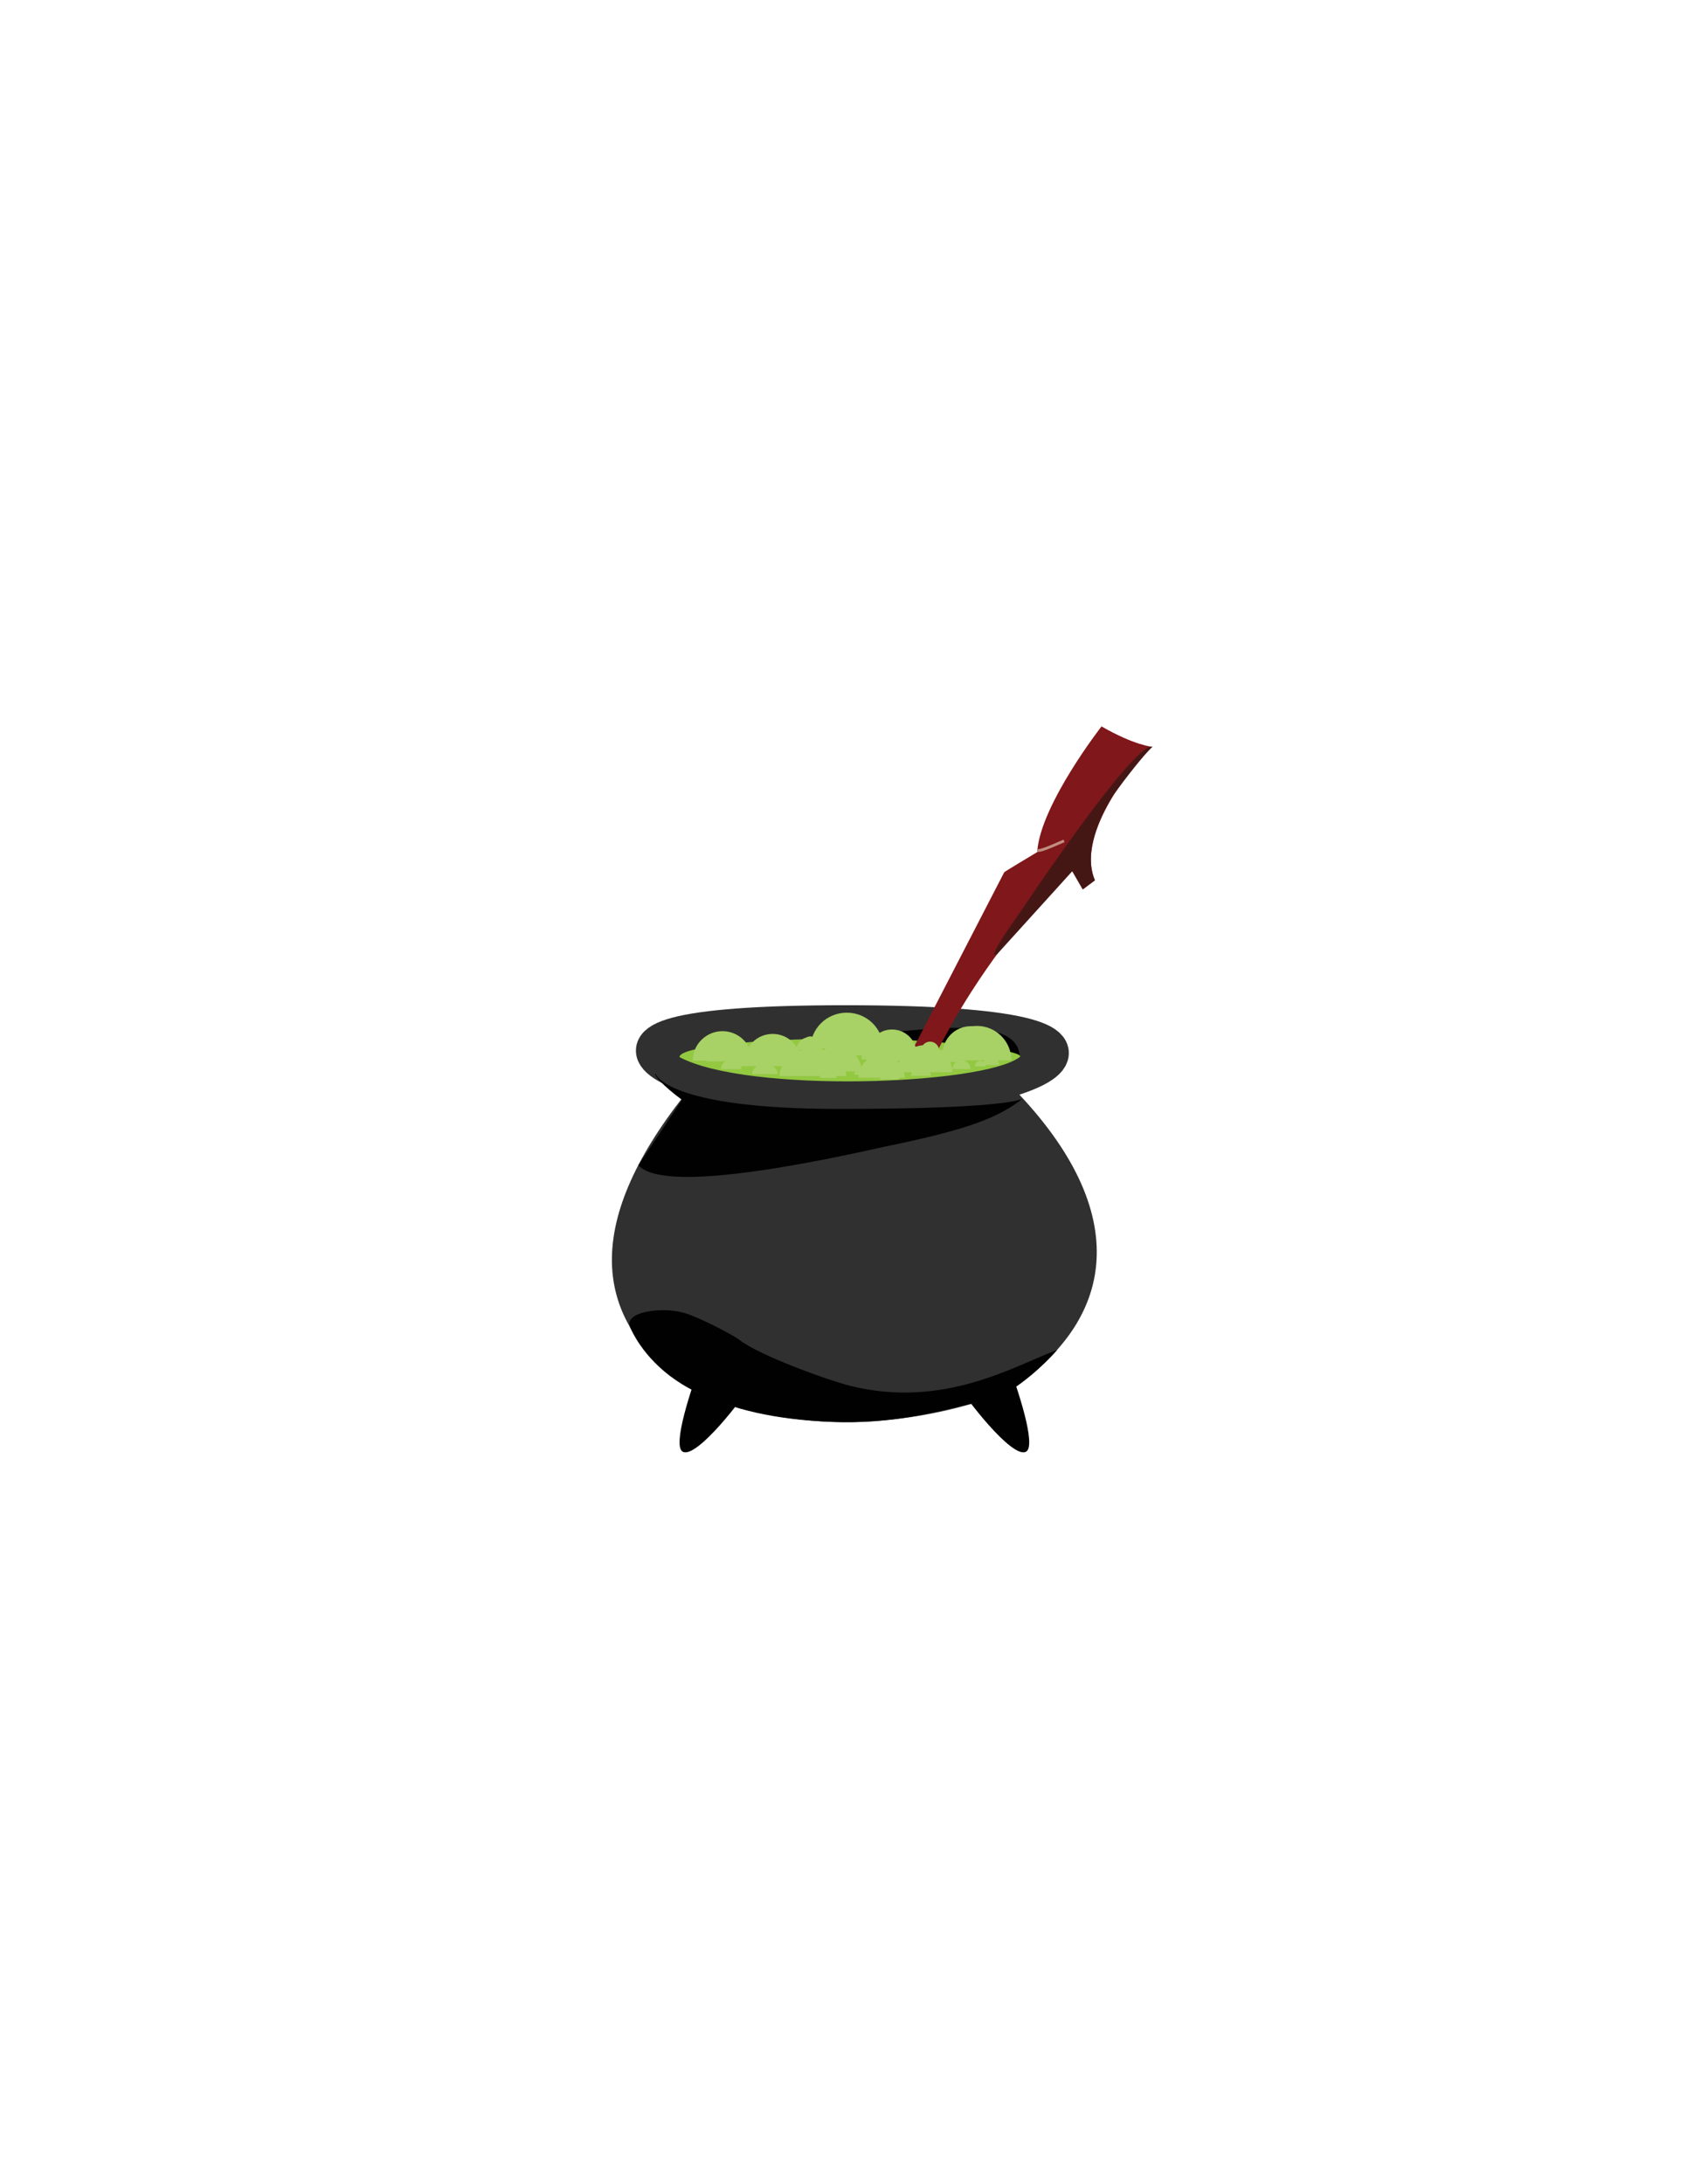 <?xml version="1.0" encoding="utf-8"?>
<!-- Generator: Adobe Illustrator 19.0.0, SVG Export Plug-In . SVG Version: 6.00 Build 0)  -->
<svg version="1.1" id="cauldron" xmlns="http://www.w3.org/2000/svg" xmlns:xlink="http://www.w3.org/1999/xlink" x="0px" y="0px"
	 viewBox="0 0 612 792" style="enable-background:new 0 0 612 792;" xml:space="preserve">
<style type="text/css">
	.st0{fill:#010101;}
	.st1{fill:#303030;}
	.st2{fill:none;stroke:#303030;stroke-width:14;stroke-miterlimit:10;}
	.st3{fill:#93C841;}
	.st4{fill:none;}
	.st5{fill:#80171A;}
	.st6{fill:#80171A;stroke:#C18E7F;stroke-linejoin:bevel;stroke-miterlimit:10;}
	.st7{fill:#441715;}
	.st8{fill:#A8D166;}
</style>
<g id="cauldron-body">
	<path id="leg-left" class="st0" d="M255.2,491.6c-4.7,12.3-11.4,32.8-7.5,34.8l0,0c5.1,2.7,22.6-20.2,25.4-25.3"/>
	<path id="leg-right" class="st0" d="M364.7,491.6c4.7,12.3,11.4,32.8,7.5,34.8l0,0c-5.1,2.7-22.6-20.2-25.4-25.3"/>
	<path id="XMLID_7_" class="st1" d="M251.8,392.8c-38.7,46.7-40.8,84.8,0,111.6c57,25.3,114,0,114,0c40.8-26.8,44.7-66.9,0-111.6
		C316.5,414.3,251.8,392.8,251.8,392.8"/>
	<path id="XMLID_2_" class="st2" d="M304.7,398.8c-42.9,0-127.5-27.3,2-27.3S369.6,398.8,304.7,398.8z"/>
</g>
<g id="cauldron-top-shadow">
	<path id="XMLID_3_" class="st0" d="M369.9,382.8c-1.1-15.5-36.3-10-78.8-4.3l41.9,0.3C345.8,379,369.9,382.8,369.9,382.8z"/>
	<path id="XMLID_8_" class="st0" d="M371.1,398.3c-0.5,0.4-7.1,3.8-66.7,3.8c-63,0-66.6-12.8-66.6-12.8c-0.8,0.4,2.8,4.5,9.6,9.5
		l0,0l-15.8,23.7c5.2,6,27.3,7.2,89.3-6.7l0,0C351.7,409.5,362.2,405.2,371.1,398.3z"/>
	<path id="XMLID_10_" class="st0" d="M371.1,398.3L371.1,398.3L371.1,398.3z"/>
</g>
<path id="cauldron-bottom-shadow" class="st0" d="M228.6,481.3c-2.5-5.7,11.6-7.6,19.7-5.2c5,1.4,17.4,7.8,20,9.8
	c7.3,5.6,31.2,14.3,40.1,16.6c34.1,8.5,59.9-7.4,75.1-13c0,0-6.5,7.8-16.3,14.3c-4,2.6-9.4,3.9-14.1,5c-12.6,3-29.4,7.7-51.2,6.8
	c-21.4-0.9-36.1-4.5-49.4-10.9C238,497.7,231.1,487,228.6,481.3z"/>
<g id="cauldron_x5F__x5F_liquid-container_1_">
	<path id="cauldron-liquid_x5F__x5F_base_1_" class="st3" d="M369.9,383.3c2.8-2.1-27.6-6.7-61.7-6.7s-61.7,3-61.7,6.7
		C271.1,396.5,356.6,393.5,369.9,383.3z"/>
	<circle id="cauldron_x5F__x5F_liquid-control-point-4" class="st4" cx="370" cy="383" r="0.5"/>
	<circle id="cauldron_x5F__x5F_liquid-control-point-1" class="st4" cx="308.2" cy="376.2" r="0.5"/>
	<circle id="cauldron_x5F__x5F_liquid-control-point-3" class="st4" cx="308.2" cy="392.1" r="0.5"/>
	<circle id="cauldron_x5F__x5F_liquid-control-point-2" class="st4" cx="246.5" cy="383.1" r="0.5"/>
	<g id="cauldron-stick">
		<path id="XMLID_15_" class="st5" d="M376.4,308.9c-3.8,2.3-11.7,7-12.1,7.4l-35.6,68.9h9.4c11.2-23.8,28.1-46.4,39.8-59.2
			c4.8-5.2,8.7-8.8,11.1-10.1c8.1-4.7,0,0,0,0s0,0,3.8,6.6l0,0c0,0,0,0,4.4-3.3c-6.7-15.5,11.4-39.5,20.8-48.4c0,0-6.4-0.5-18.4-7.4
			c0,0-21.9,28.1-23.3,45.1C376.4,308.5,376.4,308.7,376.4,308.9"/>
		<path id="XMLID_13_" class="st6" d="M376.4,308.4h0.3c1.4,0.1,7.9-2.9,9.3-3.5"/>
		<path id="stick-shadow" class="st7" d="M418.1,270.7c0,0,0,0-0.3,0c-7.5-0.2-47.6,59.9-47.6,59.9s-13.3,18.3-8.4,15.3l27.2-30
			l3.8,6.6l4.4-3.3c-5.6-12.9,6.7-30.9,6.7-30.9l-0.1,0.1C408.7,281.7,414.3,274.5,418.1,270.7z M392.6,304.9L392.6,304.9
			L392.6,304.9L392.6,304.9z"/>
	</g>
	<circle id="cauldron_x5F__x5F_stick-measure-point-right" class="st4" cx="338.1" cy="385.1" r="0.5"/>
	<circle id="cauldron_x5F__x5F_stick-measure-point-left" class="st4" cx="328.7" cy="385.2" r="0.5"/>
	<path id="bubble--partial_1_" class="st8" d="M270,385.2c0-5.7,4.6-10.3,10.3-10.3c5.7,0,10.3,4.6,10.3,10.3"/>
	<path id="bubble--partial_25_" class="st8" d="M341.9,382.4c0-5.7,4.6-10.3,10.3-10.3s10.3,4.6,10.3,10.3"/>
	<path id="bubble--partial_28_" class="st8" d="M341.9,384.5c0-6.9,5.6-12.5,12.5-12.5c6.9,0,12.5,5.6,12.5,12.5"/>
	<path id="bubble--partial_3_" class="st8" d="M325.5,388.8c0-5.4,4.5-9.8,10-9.8c5.5,0,10,4.4,10,9.8"/>
	<path id="bubble--partial_23_" class="st8" d="M314.7,382.1c0-4.9,4-8.8,8.9-8.8c4.9,0,8.9,3.9,8.9,8.8"/>
	<path id="bubble--partial_24_" class="st8" d="M294,380.2c0-7.2,5.9-13,13.2-13c7.3,0,13.2,5.8,13.2,13"/>
	<path id="bubble--partial_4_" class="st8" d="M311.4,390.8c0-4.6,3.8-8.3,8.4-8.3s8.4,3.7,8.4,8.3"/>
	<path id="bubble--partial_32_" class="st8" d="M312.5,384.1c0.3-5.7,5.1-10,10.9-9.7s10.2,5.1,9.9,10.7"/>
	<path id="bubble--partial_8_" class="st8" d="M319.2,379.7c0-2.2,1.8-3.9,4-3.9c2.2,0,4,1.8,4,3.9"/>
	<path id="bubble--partial_9_" class="st8" d="M291.1,378.7c0-1.6,1.3-2.9,2.9-2.9s2.9,1.3,2.9,2.9"/>
	<path id="bubble--partial_10_" class="st8" d="M295.4,380.1c0-1.6,1.3-2.9,2.9-2.9s2.9,1.3,2.9,2.9"/>
	<path id="bubble--partial_11_" class="st8" d="M288.9,380.8c0-2.6,2.1-4.7,4.7-4.7s4.7,2.1,4.7,4.7"/>
	<path id="bubble--partial_7_" class="st8" d="M294.2,388.5c0-5,4.1-9.1,9.2-9.1s9.2,4.1,9.2,9.1"/>
	<path id="bubble--partial_5_" class="st8" d="M253.2,383.1c0-4.6,3.8-8.3,8.4-8.3s8.4,3.7,8.4,8.3"/>
	<path id="bubble--partial_31_" class="st8" d="M251.3,384.6c0-5.9,4.9-10.7,10.8-10.7s10.8,4.8,10.8,10.7"/>
	<path id="bubble--partial_6_" class="st8" d="M282.8,390.2c0-5.5,5.4-10,12.1-10c6.7,0,12.1,4.5,12.1,10"/>
	<path id="bubble--partial_16_" class="st8" d="M266.3,386.6c0-4.2,4.1-7.6,9.2-7.6c5.1,0,9.2,3.4,9.2,7.6"/>
	<path id="bubble--partial_17_" class="st8" d="M272.9,389.5c0-2.1,2.1-3.8,4.6-3.8c2.5,0,4.6,1.7,4.6,3.8"/>
	<path id="bubble--partial_18_" class="st8" d="M293.4,389c0-1.6,1.6-2.9,3.5-2.9c1.9,0,3.5,1.3,3.5,2.9"/>
	<path id="bubble--partial_19_" class="st8" d="M297.5,390.9c0-1.4,1.3-2.5,3-2.5s3,1.1,3,2.5"/>
	<path id="bubble--partial_20_" class="st8" d="M309.9,389.7c0-1.4,1.3-2.5,3-2.5s3,1.1,3,2.5"/>
	<path id="bubble--partial_22_" class="st8" d="M330.5,390.1c0-1.7,1.6-3,3.6-3s3.6,1.3,3.6,3"/>
	<path id="bubble--partial_21_" class="st8" d="M319.2,391.4c0-2,1.6-3.7,3.5-3.7s3.5,1.6,3.5,3.7"/>
	<path id="bubble--partial_12_" class="st8" d="M338.8,385.1c0-2.6,2.1-4.7,4.7-4.7s4.7,2.1,4.7,4.7"/>
	<path id="bubble--partial_13_" class="st8" d="M353.1,384c0-1.7,1.4-3,3-3s3,1.3,3,3"/>
	<path id="bubble--partial_27_" class="st8" d="M356.5,386.2c0-1.7,1.4-3,3-3c1.7,0,3,1.3,3,3"/>
	<path id="bubble--partial_14_" class="st8" d="M353.6,386.7c0-1.1,0.9-2,2-2s2,0.9,2,2"/>
	<path id="bubble--partial_15_" class="st8" d="M345.5,387.7c0-1.8,1.5-3.3,3.3-3.3c1.8,0,3.3,1.5,3.3,3.3"/>
	<path id="bubble--partial_29_" class="st8" d="M256.3,384.9c0-1.8,1.5-3.3,3.3-3.3c1.8,0,3.3,1.5,3.3,3.3"/>
	<path id="bubble--partial_30_" class="st8" d="M261.6,387.7c0-2,1.7-3.7,3.7-3.7c2.1,0,3.7,1.7,3.7,3.7"/>
	<path id="bubble--partial_26_" class="st8" d="M334.1,381c0-1.8,1.5-3.3,3.3-3.3c1.8,0,3.3,1.5,3.3,3.3"/>
	<path id="bubble--partial_2_" class="st8" d="M303.6,382.7c0-2.2,2.5-4,5.6-4c3.1,0,5.6,1.8,5.6,4"/>
</g>
</svg>
